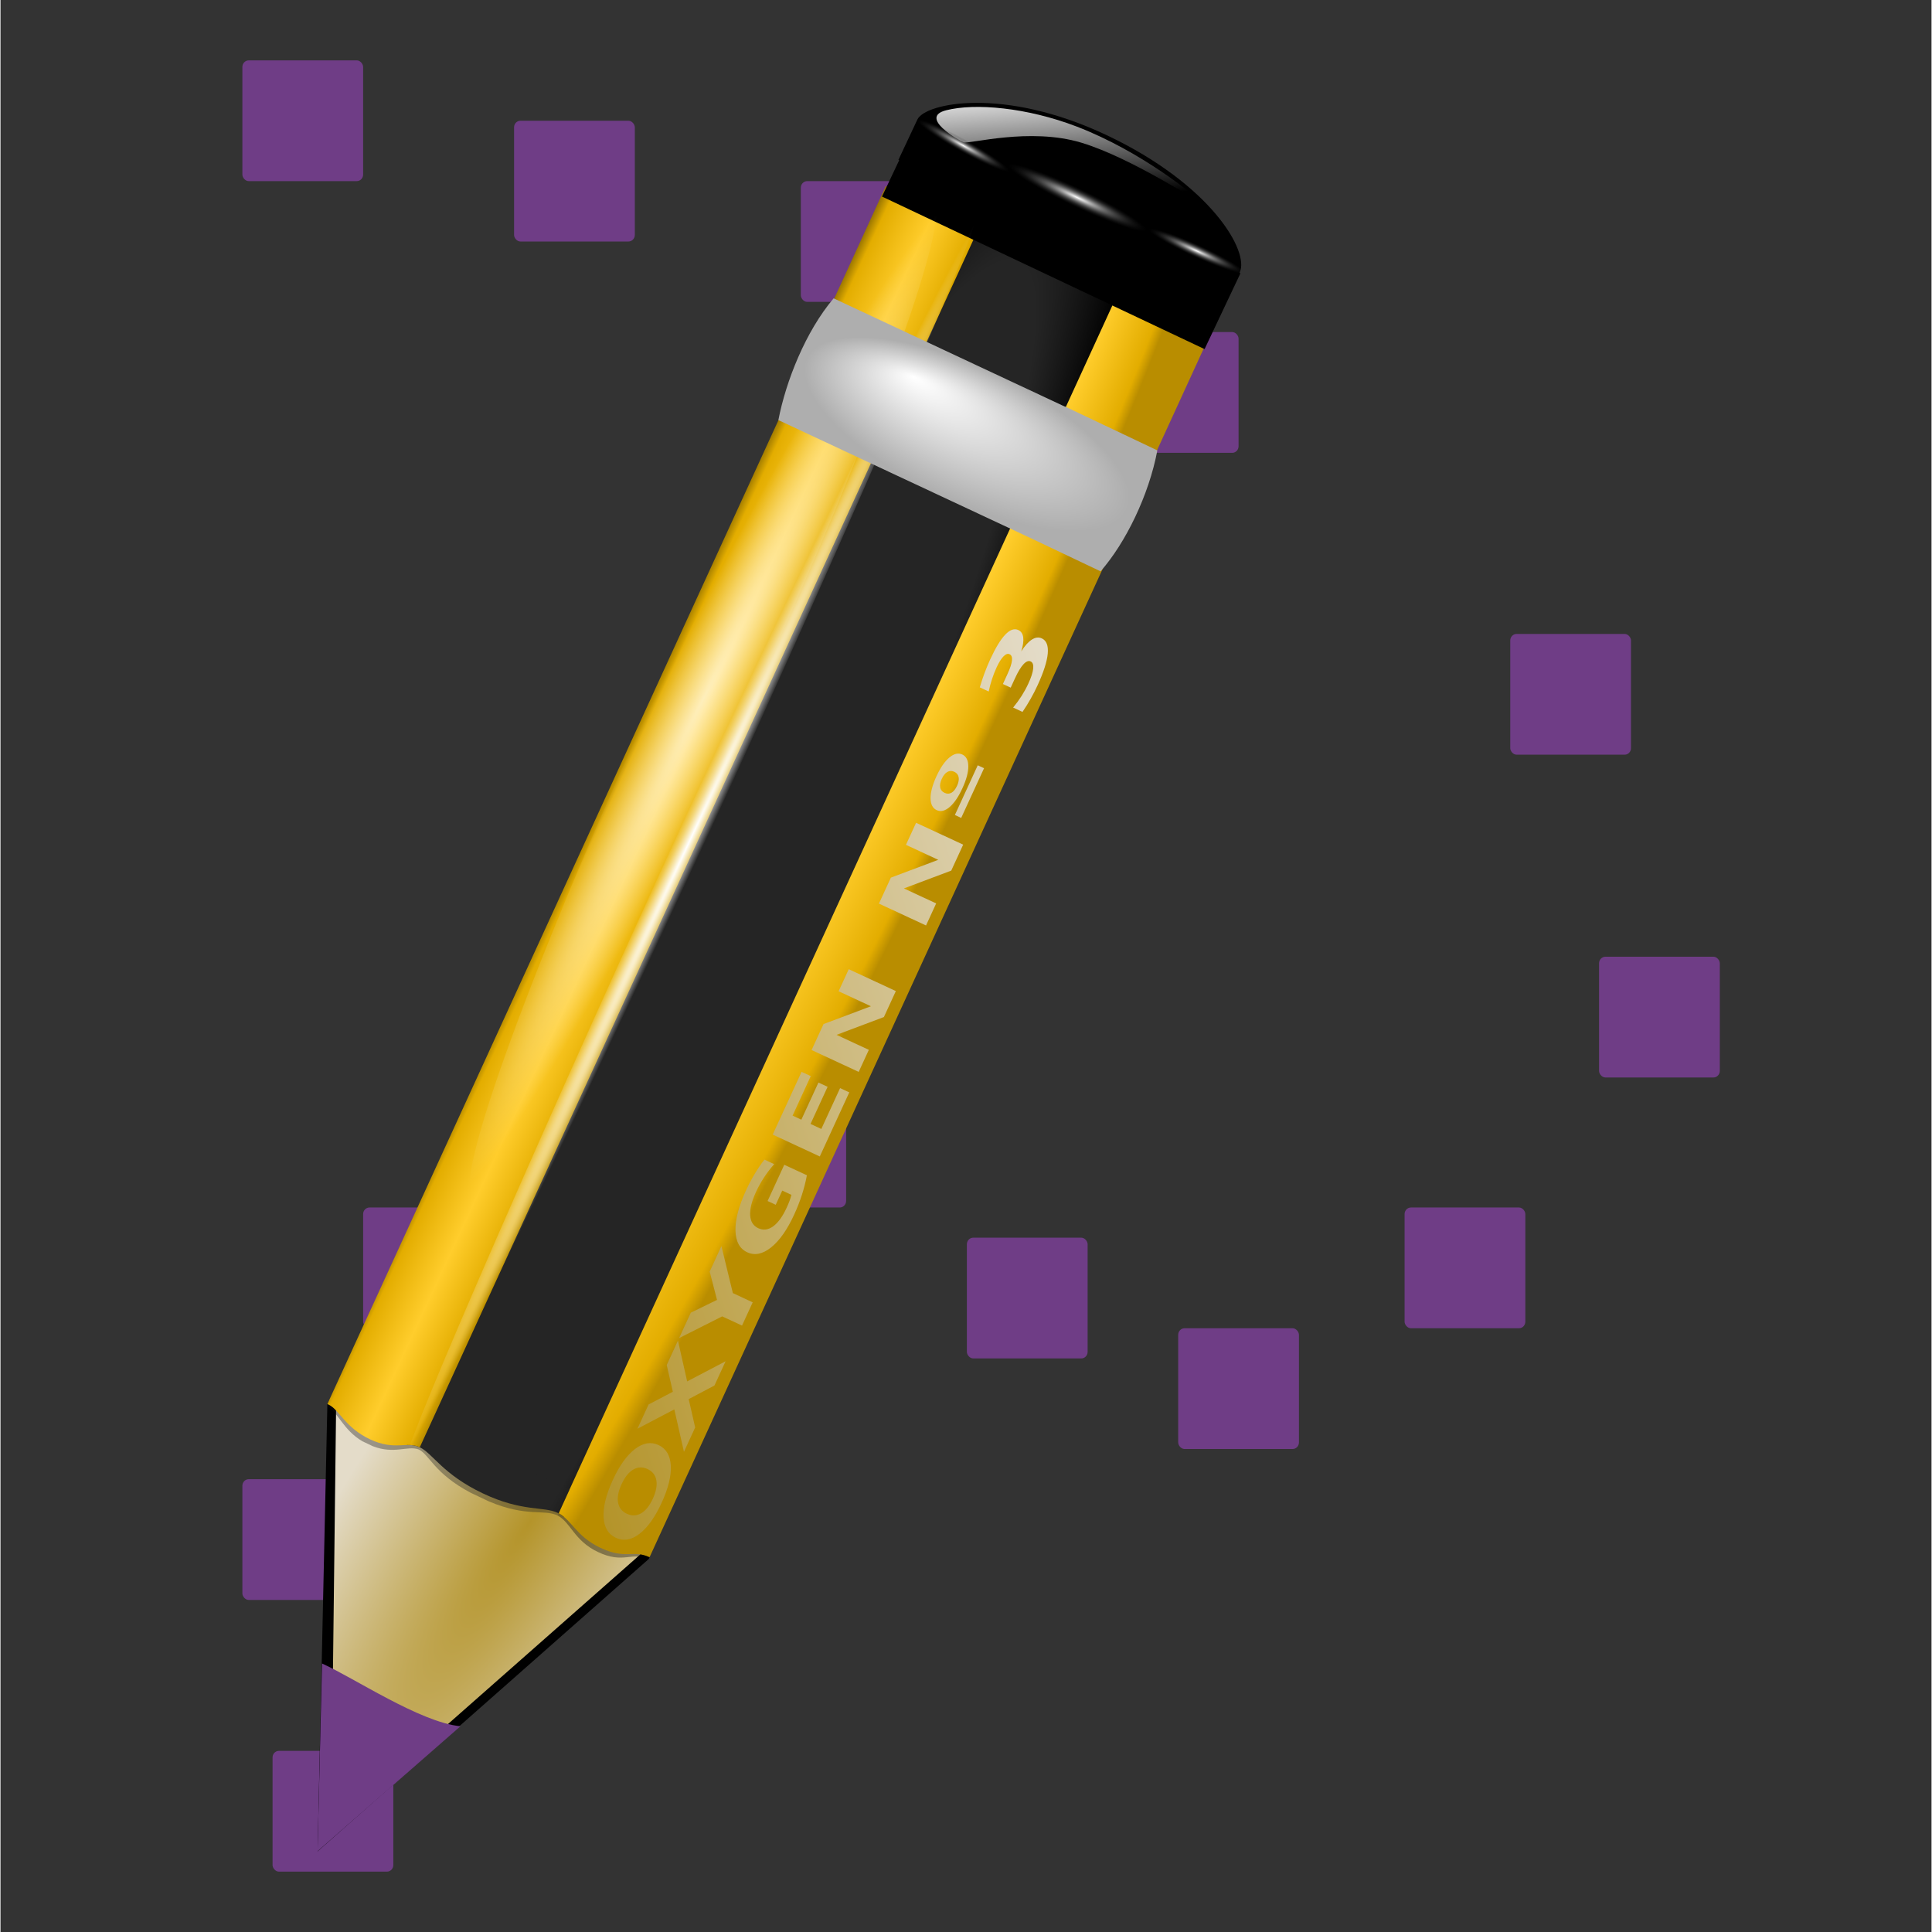 <?xml version="1.0" encoding="UTF-8" standalone="no"?>
<!-- Generator: Adobe Illustrator 12.0.0, SVG Export Plug-In . SVG Version: 6.00 Build 51448)  -->

<svg
   xmlns:ns="http://ns.adobe.com/SaveForWeb/1.0/"
   xmlns:dc="http://purl.org/dc/elements/1.1/"
   xmlns:cc="http://creativecommons.org/ns#"
   xmlns:rdf="http://www.w3.org/1999/02/22-rdf-syntax-ns#"
   xmlns:svg="http://www.w3.org/2000/svg"
   xmlns="http://www.w3.org/2000/svg"
   xmlns:xlink="http://www.w3.org/1999/xlink"
   xmlns:sodipodi="http://sodipodi.sourceforge.net/DTD/sodipodi-0.dtd"
   xmlns:inkscape="http://www.inkscape.org/namespaces/inkscape"
   version="1.0"
   id="Livello_1"
   width="128"
   height="128"
   viewBox="0 0 119.999 120.061"
   overflow="visible"
   enable-background="new 0 0 119.999 120.061"
   xml:space="preserve"
   sodipodi:version="0.32"
   inkscape:version="0.48.5 r10040"
   sodipodi:docname="draw-freehand-lines.svg"
   inkscape:output_extension="org.inkscape.output.svgz.inkscape"
   inkscape:export-filename="/home/osaukko/Ohjelmointi/Projektit/TextPaint64/resources/icons/22x22/draw-freehand-points.png"
   inkscape:export-xdpi="15.468728"
   inkscape:export-ydpi="15.468728"><rect x="0" y="0" width="119.999" height="120.061" fill="#333333" stroke="none"/><defs
     id="defs127"><linearGradient
       inkscape:collect="always"
       id="linearGradient3714"><stop
         style="stop-color:#ffffff;stop-opacity:1;"
         offset="0"
         id="stop3716" /><stop
         style="stop-color:#ffffff;stop-opacity:0;"
         offset="1"
         id="stop3718" /></linearGradient><inkscape:path-effect
       effect="skeletal"
       id="path-effect3681"
       is_visible="true"
       deactivate_knotholder="false"
       pattern="M -0.031,1.878 76.37,0.002 l 0,0 L -0.031,-1.424 C -1.347,-1.7 -1.862,-0.791 -1.78,0.145 -1.701,1.057 -1.054,1.994 -0.031,1.878"
       copytype="single_stretched"
       prop_scale="1"
       scale_y_rel="false"
       spacing="0"
       normal_offset="0"
       tang_offset="0"
       prop_units="false"
       vertical_pattern="false"
       fuse_tolerance="0"
       pattern-nodetypes="ccccsc" /><inkscape:perspective
       sodipodi:type="inkscape:persp3d"
       inkscape:vp_x="0 : 64.000092 : 1"
       inkscape:vp_y="0 : 1000 : 0"
       inkscape:vp_z="128 : 64.000092 : 1"
       inkscape:persp3d-origin="64 : 42.666728 : 1"
       id="perspective125" /><linearGradient
       inkscape:collect="always"
       id="linearGradient3640"><stop
         style="stop-color:#ffffff;stop-opacity:1;"
         offset="0"
         id="stop3642" /><stop
         style="stop-color:#ffffff;stop-opacity:0;"
         offset="1"
         id="stop3644" /></linearGradient><radialGradient
       r="3.407"
       fy="120.642"
       fx="42.618"
       cy="120.642"
       cx="42.618"
       gradientTransform="matrix(3.088,2.951,-13.947,12.156,1594.481,-1491.099)"
       gradientUnits="userSpaceOnUse"
       id="radialGradient2153"
       xlink:href="#linearGradient2257"
       inkscape:collect="always" /><radialGradient
       r="2.614"
       fy="58.09"
       fx="15.727"
       cy="58.09"
       cx="15.727"
       gradientTransform="matrix(3.781,3.445,-23.384,26.29,1364.259,-1515.705)"
       gradientUnits="userSpaceOnUse"
       id="radialGradient2150"
       xlink:href="#linearGradient2598"
       inkscape:collect="always" /><radialGradient
       r="47.746"
       fy="64.141"
       fx="16.217"
       cy="95.769"
       cx="36.676"
       gradientTransform="matrix(0.129,0.118,-1.191,1.28,187.982,-67.855)"
       gradientUnits="userSpaceOnUse"
       id="radialGradient2146"
       xlink:href="#linearGradient3058"
       inkscape:collect="always" /><linearGradient
       y2="57.384"
       x2="14.494"
       y1="57.384"
       x1="11.326"
       gradientTransform="matrix(2.083,1.883,-0.884,0.997,93.135,-32.248)"
       gradientUnits="userSpaceOnUse"
       id="linearGradient2141"
       xlink:href="#linearGradient3058"
       inkscape:collect="always" /><radialGradient
       r="3.975"
       fy="6.77"
       fx="47.371"
       cy="8.495"
       cx="49.01"
       gradientTransform="matrix(2.706,2.437,-0.915,1.023,-21.642,-101.876)"
       gradientUnits="userSpaceOnUse"
       id="radialGradient2135"
       xlink:href="#linearGradient3225"
       inkscape:collect="always" /><radialGradient
       r="1.725"
       fy="2.674"
       fx="49.012"
       cy="2.674"
       cx="49.012"
       gradientTransform="matrix(3.642,0,0,0.443,-84.033,-72.054)"
       gradientUnits="userSpaceOnUse"
       id="radialGradient2131"
       xlink:href="#linearGradient3207"
       inkscape:collect="always" /><linearGradient
       y2="75.31"
       x2="82.485"
       y1="75.31"
       x1="49.153"
       gradientTransform="matrix(1.688,-0.053,0.032,1.69,-36.52,-50.092)"
       gradientUnits="userSpaceOnUse"
       id="linearGradient2125"
       xlink:href="#linearGradient2232"
       inkscape:collect="always" /><radialGradient
       r="1.725"
       fy="2.674"
       fx="49.012"
       cy="2.674"
       cx="49.012"
       gradientTransform="matrix(2.498,0,0,0.302,-49.689,-77.184)"
       gradientUnits="userSpaceOnUse"
       id="radialGradient2122"
       xlink:href="#linearGradient3207"
       inkscape:collect="always" /><radialGradient
       r="1.725"
       fy="2.674"
       fx="49.012"
       cy="2.674"
       cx="49.012"
       gradientTransform="matrix(2.498,0,0,0.302,-234.177,-70.438)"
       gradientUnits="userSpaceOnUse"
       id="radialGradient2119"
       xlink:href="#linearGradient3207"
       inkscape:collect="always" /><radialGradient
       r="47.595"
       fy="7.462"
       fx="34.678"
       cy="7.462"
       cx="34.678"
       gradientTransform="matrix(-1.51,0.003,-1.167078e-4,-0.009,87.052,7.439)"
       gradientUnits="userSpaceOnUse"
       id="radialGradient2104"
       xlink:href="#linearGradient3325"
       inkscape:collect="always" /><radialGradient
       r="47.595"
       fy="7.462"
       fx="34.678"
       cy="7.462"
       cx="34.678"
       gradientTransform="matrix(1,-0.008,5.666079e-4,0.02,-0.001,7.581)"
       gradientUnits="userSpaceOnUse"
       id="radialGradient2102"
       xlink:href="#linearGradient3303"
       inkscape:collect="always" /><linearGradient
       id="linearGradient2232"><stop
         style="stop-color:#b4942a;stop-opacity:1;"
         offset="0"
         id="stop2234" /><stop
         style="stop-color:#e4dcc9;stop-opacity:1"
         offset="1"
         id="stop2236" /></linearGradient><linearGradient
       id="linearGradient3058"><stop
         id="stop3060"
         offset="0"
         style="stop-color:#9a7600;stop-opacity:1;" /><stop
         style="stop-color:#e3ad00;stop-opacity:1;"
         offset="0.093"
         id="stop3066" /><stop
         id="stop3070"
         offset="0.504"
         style="stop-color:#ffcd2c;stop-opacity:1;" /><stop
         id="stop3068"
         offset="0.916"
         style="stop-color:#e3ad00;stop-opacity:1;" /><stop
         id="stop3062"
         offset="1"
         style="stop-color:#b98d00;stop-opacity:1;" /></linearGradient><linearGradient
       id="linearGradient2257"><stop
         id="stop2259"
         offset="0"
         style="stop-color:#b4942a;stop-opacity:1;" /><stop
         id="stop2261"
         offset="1"
         style="stop-color:#e4dcc9;stop-opacity:1" /></linearGradient><linearGradient
       id="linearGradient3207"><stop
         id="stop3209"
         offset="0"
         style="stop-color:#ffffff;stop-opacity:1;" /><stop
         id="stop3211"
         offset="1"
         style="stop-color:#252525;stop-opacity:0;" /></linearGradient><linearGradient
       id="linearGradient3225"><stop
         id="stop3227"
         offset="0"
         style="stop-color:#ffffff;stop-opacity:1;" /><stop
         id="stop3229"
         offset="1"
         style="stop-color:#aeaeae;stop-opacity:1;" /></linearGradient><linearGradient
       id="linearGradient3303"><stop
         id="stop3305"
         offset="0"
         style="stop-color:#ffffff;stop-opacity:0.683;" /><stop
         id="stop3307"
         offset="1"
         style="stop-color:#ffffff;stop-opacity:0;" /></linearGradient><linearGradient
       id="linearGradient3325"><stop
         style="stop-color:#ffffff;stop-opacity:1;"
         offset="0"
         id="stop3327" /><stop
         style="stop-color:#ffffff;stop-opacity:0;"
         offset="1"
         id="stop3329" /></linearGradient><linearGradient
       id="linearGradient2598"><stop
         id="stop2600"
         offset="0"
         style="stop-color:#252525;stop-opacity:1;" /><stop
         style="stop-color:#252525;stop-opacity:1;"
         offset="0.5"
         id="stop2606" /><stop
         id="stop2608"
         offset="0.75"
         style="stop-color:#252525;stop-opacity:1;" /><stop
         id="stop2602"
         offset="1"
         style="stop-color:#000000;stop-opacity:1;" /></linearGradient><linearGradient
       inkscape:collect="always"
       xlink:href="#linearGradient3640"
       id="linearGradient3646"
       x1="117.534"
       y1="0.419"
       x2="115.402"
       y2="10.01"
       gradientUnits="userSpaceOnUse" /><linearGradient
       id="linearGradient6310"><stop
         id="stop6312"
         offset="0"
         style="stop-color:#359aff;stop-opacity:1;" /><stop
         id="stop6314"
         offset="1"
         style="stop-color:#003972;stop-opacity:1;" /></linearGradient><linearGradient
       inkscape:collect="always"
       xlink:href="#linearGradient6310"
       id="linearGradient4161"
       gradientUnits="userSpaceOnUse"
       x1="169.811"
       y1="-130.153"
       x2="64.832"
       y2="261.636"
       gradientTransform="matrix(-1,0,0,1,131.41,-7.588)" /><linearGradient
       inkscape:collect="always"
       xlink:href="#linearGradient3714"
       id="linearGradient3722"
       x1="58"
       y1="125.5"
       x2="-29.426"
       y2="-25.926"
       gradientUnits="userSpaceOnUse" /><linearGradient
       inkscape:collect="always"
       xlink:href="#linearGradient3714"
       id="linearGradient3728"
       gradientUnits="userSpaceOnUse"
       x1="58"
       y1="125.5"
       x2="-29.426"
       y2="-25.926"
       gradientTransform="matrix(0.938,0,0,0.938,-0.031,0)" /><mask
       maskUnits="userSpaceOnUse"
       id="mask3724"><rect
         style="fill:url(#linearGradient3728);fill-opacity:1;stroke:none"
         id="rect3726"
         width="72.224"
         height="137.882"
         x="-8.942"
         y="-13.131" /></mask></defs><sodipodi:namedview
     inkscape:window-height="1353"
     inkscape:window-width="1276"
     inkscape:pageshadow="2"
     inkscape:pageopacity="0.0"
     guidetolerance="10.0"
     gridtolerance="10.0"
     objecttolerance="10.0"
     borderopacity="1.0"
     bordercolor="#666666"
     pagecolor="#ffffff"
     id="base"
     width="128px"
     height="128px"
     inkscape:zoom="4"
     inkscape:cx="45.864959"
     inkscape:cy="47.508337"
     inkscape:window-x="1280"
     inkscape:window-y="0"
     inkscape:current-layer="Livello_1"
     showgrid="true"
     inkscape:object-bbox="false"
     inkscape:object-points="false"
     inkscape:object-nodes="true"
     inkscape:grid-points="true"
     inkscape:snap-nodes="false"
     inkscape:window-maximized="0"><inkscape:grid
       id="GridFromPre046Settings"
       type="xygrid"
       originx="0px"
       originy="0px"
       spacingx="5.818px"
       spacingy="5.818px"
       color="#0000ff"
       empcolor="#0000ff"
       opacity="0.2"
       empopacity="0.4"
       empspacing="2"
       visible="true"
       enabled="true" /></sodipodi:namedview><linearGradient
     id="XMLID_11_"
     gradientUnits="userSpaceOnUse"
     x1="41.189"
     y1="80.102"
     x2="27.645"
     y2="66.558"
     gradientTransform="translate(8.708,3.581)"><stop
       offset="0.408"
       style="stop-color:#f0f0f0;stop-opacity:1;"
       id="stop25" /><stop
       offset="0.506"
       style="stop-color:#C3C3C3"
       id="stop27" /><stop
       offset="0.56"
       style="stop-color:#8b8b8b;stop-opacity:1;"
       id="stop29" /><stop
       id="stop12212"
       style="stop-color:#393939;stop-opacity:1;"
       offset="0.679" /></linearGradient><linearGradient
     id="XMLID_12_"
     gradientUnits="userSpaceOnUse"
     x1="1.35"
     y1="103.232"
     x2="8.144"
     y2="110.026"
     gradientTransform="matrix(-1,0,0,-1,18.15,221.944)"><stop
       offset="0"
       style="stop-color:#EEEEEE"
       id="stop36" /><stop
       offset="1"
       style="stop-color:#BBBBBB"
       id="stop38" /></linearGradient><linearGradient
     id="XMLID_13_"
     gradientUnits="userSpaceOnUse"
     x1="-0.478"
     y1="105.059"
     x2="6.316"
     y2="111.852"
     gradientTransform="matrix(-1,0,0,-1,11.979,219.426)"><stop
       offset="0"
       style="stop-color:#BBBBBB"
       id="stop43" /><stop
       offset="1"
       style="stop-color:#555555"
       id="stop45" /></linearGradient><linearGradient
     id="XMLID_14_"
     gradientUnits="userSpaceOnUse"
     x1="67.88"
     y1="6.433"
     x2="105.392"
     y2="43.946"
     gradientTransform="translate(6.142,2.518)"><stop
       offset="0.095"
       style="stop-color:#666666;stop-opacity:1;"
       id="stop50" /><stop
       id="stop3330"
       style="stop-color:#b7b7b7;stop-opacity:1;"
       offset="0.41" /><stop
       offset="0.505"
       style="stop-color:#ffffff;stop-opacity:1;"
       id="stop56" /><stop
       id="stop3328"
       style="stop-color:#a3a3a3;stop-opacity:1;"
       offset="0.63" /><stop
       offset="0.935"
       style="stop-color:#646464;stop-opacity:1;"
       id="stop62" /></linearGradient><linearGradient
     id="XMLID_15_"
     gradientUnits="userSpaceOnUse"
     x1="76.919"
     y1="43.144"
     x2="100.641"
     y2="19.421"
     gradientTransform="translate(-3.0255781e-2,3.056501e-4)"><stop
       offset="0"
       style="stop-color:#aeaeae;stop-opacity:1;"
       id="stop67" /><stop
       offset="0.06"
       style="stop-color:#b2b2b2;stop-opacity:1;"
       id="stop69" /><stop
       offset="0.181"
       style="stop-color:#d9d9d9;stop-opacity:1;"
       id="stop71" /><stop
       offset="0.32"
       style="stop-color:#ffffff;stop-opacity:1;"
       id="stop73" /><stop
       offset="0.435"
       style="stop-color:#f4f4f4;stop-opacity:1;"
       id="stop75" /><stop
       offset="0.603"
       style="stop-color:#D4D4D4"
       id="stop77" /><stop
       offset="0.763"
       style="stop-color:#BBBBBB"
       id="stop79" /><stop
       offset="0.808"
       style="stop-color:#b9bcc1;stop-opacity:1;"
       id="stop81" /><stop
       offset="0.93"
       style="stop-color:#bdc0c3;stop-opacity:1;"
       id="stop83" /><stop
       offset="1"
       style="stop-color:#b5b9bb;stop-opacity:1;"
       id="stop85" /></linearGradient><linearGradient
     id="XMLID_17_"
     gradientUnits="userSpaceOnUse"
     x1="38.758"
     y1="7.428"
     x2="63.923"
     y2="7.428"
     gradientTransform="matrix(0.707,0.707,-0.707,0.707,68.728,-21.374)"><stop
       offset="0"
       style="stop-color:#3a3a3a;stop-opacity:1;"
       id="stop111" /><stop
       offset="1"
       style="stop-color:#888888"
       id="stop115" /></linearGradient><linearGradient
     id="XMLID_18_"
     gradientUnits="userSpaceOnUse"
     x1="-6.165"
     y1="112.505"
     x2="11.018"
     y2="112.505"
     gradientTransform="translate(6.142,2.518)"><stop
       offset="0"
       style="stop-color:#BBBBBB"
       id="stop120" /><stop
       offset="1"
       style="stop-color:#000000"
       id="stop122" /></linearGradient><rect
     style="fill:#6f3d86;fill-opacity:1;stroke:none"
     id="rect3186"
     width="7.504"
     height="7.504"
     x="93.821"
     y="39.395"
     rx="0.394"
     ry="0.408" /><rect
     style="fill:#6f3d86;fill-opacity:1;stroke:none"
     id="rect3186-3"
     width="7.504"
     height="7.504"
     x="60.054"
     y="76.914"
     rx="0.394"
     ry="0.408" /><rect
     style="fill:#6f3d86;fill-opacity:1;stroke:none"
     id="rect3186-8"
     width="7.504"
     height="7.504"
     x="45.046"
     y="67.534"
     rx="0.394"
     ry="0.408" /><rect
     style="fill:#6f3d86;fill-opacity:1;stroke:none"
     id="rect3186-1"
     width="7.504"
     height="7.504"
     x="16.907"
     y="108.805"
     rx="0.394"
     ry="0.408" /><rect
     style="fill:#6f3d86;fill-opacity:1;stroke:none"
     id="rect3186-5"
     width="7.504"
     height="7.504"
     x="49.736"
     y="11.256"
     rx="0.394"
     ry="0.408" /><rect
     style="fill:#6f3d86;fill-opacity:1;stroke:none"
     id="rect3186-7"
     width="7.504"
     height="7.504"
     x="31.915"
     y="7.504"
     rx="0.394"
     ry="0.408" /><rect
     style="fill:#6f3d86;fill-opacity:1;stroke:none"
     id="rect3186-6"
     width="7.504"
     height="7.504"
     x="15.031"
     y="3.752"
     rx="0.394"
     ry="0.408" /><rect
     style="fill:#6f3d86;fill-opacity:1;stroke:none"
     id="rect3186-0"
     width="7.504"
     height="7.504"
     x="69.434"
     y="20.636"
     rx="0.394"
     ry="0.408" /><rect
     style="fill:#6f3d86;fill-opacity:1;stroke:none"
     id="rect3186-2"
     width="7.504"
     height="7.504"
     x="99.34"
     y="59.454"
     rx="0.394"
     ry="0.408" /><rect
     style="fill:#6f3d86;fill-opacity:1;stroke:none"
     id="rect3186-52"
     width="7.504"
     height="7.504"
     x="87.255"
     y="75.038"
     rx="0.394"
     ry="0.408" /><rect
     style="fill:#6f3d86;fill-opacity:1;stroke:none"
     id="rect3186-29"
     width="7.504"
     height="7.504"
     x="73.186"
     y="82.542"
     rx="0.394"
     ry="0.408" /><rect
     style="fill:#6f3d86;fill-opacity:1;stroke:none"
     id="rect3186-77"
     width="7.504"
     height="7.504"
     x="22.535"
     y="75.038"
     rx="0.394"
     ry="0.408" /><rect
     style="fill:#6f3d86;fill-opacity:1;stroke:none"
     id="rect3186-55"
     width="7.504"
     height="7.504"
     x="15.031"
     y="91.922"
     rx="0.394"
     ry="0.408" /><g
     id="layer4"
     inkscape:label="box"
     style="display:inline"
     transform="matrix(0.936,0,0,0.937,107.144,64.942)" /><g
     id="layer5"
     inkscape:label="zip_app"
     style="display:inline"
     transform="matrix(0.936,0,0,0.937,107.144,64.942)" /><rect
     style="opacity:0.578;fill:#ffffff;fill-opacity:1;fill-rule:nonzero;stroke:none;stroke-width:3.632;stroke-linecap:round;stroke-linejoin:round;stroke-miterlimit:4;stroke-dasharray:none;stroke-dashoffset:4;stroke-opacity:1"
     id="rect1327"
     width="0.936"
     height="0"
     x="26.187"
     y="7.263" /><rect
     style="opacity:0.578;fill:#ffffff;fill-opacity:1;fill-rule:nonzero;stroke:none;stroke-width:3.632;stroke-linecap:round;stroke-linejoin:round;stroke-miterlimit:4;stroke-dasharray:none;stroke-dashoffset:4;stroke-opacity:1"
     id="rect2482"
     width="0.936"
     height="0"
     x="-6.7"
     y="-18.541" /><g
     style="opacity:0.402"
     transform="matrix(-0.733,0,0,0.61,-2330.267,556.351)"
     id="g4640" /><g
     id="g4646"
     transform="matrix(-0.733,0,0,0.61,-2330.267,556.351)"
     style="opacity:0.402" /><g
     id="g4730"
     transform="matrix(0.936,0,0,0.61,666.616,563.22)"
     style="opacity:0.402" /><g
     style="opacity:0.402"
     transform="matrix(0.936,0,0,0.61,666.616,563.22)"
     id="g4748" /><g
     inkscape:label="Layer 1"
     id="layer1"
     transform="matrix(0.729,-0.218,0.218,0.729,-20.903,30.342)"><path
       sodipodi:nodetypes="czccccc"
       id="path3180"
       d="m 106.692,0.472 c 0.993,-1.11 7.519,-0.583 14.468,5.674 7.016,6.318 8.428,12.431 7.184,13.822 -0.809,0.905 -1.619,1.811 -2.428,2.716 -7.217,-6.499 -14.435,-12.998 -21.652,-19.496 0.809,-0.905 1.619,-1.811 2.428,-2.716 0,0 0,0 0,0"
       style="fill:#000000;fill-opacity:1;fill-rule:evenodd;stroke:none"
       inkscape:connector-curvature="0" /><path
       style="fill:#000000;fill-opacity:1;fill-rule:evenodd;stroke:#000000;stroke-width:0;stroke-linecap:butt;stroke-linejoin:miter;stroke-miterlimit:4;stroke-opacity:1;stroke-dasharray:none"
       d="m 19.237,121.948 32.75,-15.124 0.152,-0.173 -21.463,-19.71 -0.207,0.234 -11.233,34.773 z"
       id="path3299"
       sodipodi:nodetypes="cccccc"
       inkscape:connector-curvature="0" /><path
       sodipodi:nodetypes="cccccc"
       id="path2247"
       d="m 20.86,120.368 30.548,-14.087 0.152,-0.173 -20.303,-18.625 -0.207,0.234 -10.19,32.651 z"
       style="fill:url(#radialGradient2153);fill-opacity:1;fill-rule:evenodd;stroke:#000000;stroke-width:0;stroke-linecap:butt;stroke-linejoin:miter;stroke-miterlimit:4;stroke-opacity:1;stroke-dasharray:none"
       inkscape:connector-curvature="0" /><path
       sodipodi:nodetypes="csccccsz"
       id="rect2192"
       d="m 40.529,97.793 c 2.667,2.408 4.457,2.424 5.41,3.284 0.154,0.139 0.284,0.302 0.394,0.468 L 118.541,19.291 108.059,9.826 35.715,92.236 c 0.347,0.091 0.673,0.216 0.974,0.488 0.871,0.787 1.161,2.649 3.841,5.069 z"
       style="fill:url(#radialGradient2150);fill-opacity:1;fill-rule:nonzero;stroke:none"
       inkscape:connector-curvature="0" /><path
       sodipodi:nodetypes="ccsccc"
       style="opacity:0.353;fill:#000000;fill-opacity:1;fill-rule:nonzero;stroke:none"
       d="m 48.707,98.074 -2.831,3.212 c 0.871,0.852 0.698,2.351 2.3,3.798 1.726,1.559 2.637,0.736 3.755,1.74 l 2.865,-3.251 -6.09,-5.499 z"
       id="path2233"
       inkscape:connector-curvature="0" /><path
       id="rect2190"
       d="M 118.159,18.945 46.007,101.137 c 0.876,0.856 0.837,2.21 2.447,3.664 1.735,1.567 2.515,0.893 3.64,1.902 l 72.186,-82.231 -6.121,-5.527 z"
       style="fill:url(#radialGradient2146);fill-opacity:1;fill-rule:nonzero;stroke:none"
       sodipodi:nodetypes="ccsccc"
       inkscape:connector-curvature="0" /><path
       sodipodi:nodetypes="cccccccccc"
       style="opacity:0.386;fill:#252525;fill-opacity:1;fill-rule:nonzero;stroke:none"
       d="m 38.066,91.165 -1.452,1.647 -0.056,0.06 c 0.724,0.674 0.64,2.23 3.038,4.59 l 0.133,0.12 0.948,0.856 0.133,0.12 c 2.614,2.166 4.119,1.873 5.073,2.734 l 1.533,-1.758 -9.35,-8.37 z"
       id="path2231"
       inkscape:connector-curvature="0" /><path
       sodipodi:nodetypes="ccsccccccc"
       style="opacity:0.353;fill:#131313;fill-opacity:1;fill-rule:nonzero;stroke:none"
       d="m 31.99,85.647 -1.522,1.533 c 0.033,0.03 -0.086,0.168 -0.052,0.198 0.684,0.618 0.668,2.195 1.925,3.533 l 0.116,0.105 0.516,0.466 0.067,0.06 c 1.497,1.158 2.754,0.744 3.519,1.33 l 1.522,-1.727 -6.09,-5.499 z"
       id="path2229"
       inkscape:connector-curvature="0" /><path
       sodipodi:nodetypes="cccccsz"
       id="rect1315"
       d="m 32.988,90.942 c 1.67,1.491 2.812,0.98 3.701,1.782 L 108.841,10.532 102.655,4.946 30.468,87.177 c 0.034,0.031 0.067,0.061 0.101,0.092 0.695,0.628 0.736,2.171 2.418,3.673 z"
       style="fill:url(#linearGradient2141);fill-opacity:1;fill-rule:nonzero;stroke:none"
       inkscape:connector-curvature="0" /><rect
       transform="matrix(0.744,0.669,-0.669,0.744,0,0)"
       y="-70.876"
       x="79.685"
       height="6.847"
       width="29.127"
       id="rect2069"
       style="fill:#000000;fill-opacity:1;stroke:none" /><path
       transform="matrix(0.624,-0.707,-2.806,-2.529,75.646,84.186)"
       d="m 82.173,7.462 c 0,0.537 -21.264,0.971 -47.495,0.971 -26.231,0 -47.495,-0.435 -47.495,-0.971 0,-0.537 21.264,-0.971 47.495,-0.971 26.231,0 47.495,0.435 47.495,0.971 z"
       sodipodi:ry="0.97142172"
       sodipodi:rx="47.495197"
       sodipodi:cy="7.4622769"
       sodipodi:cx="34.677639"
       id="path3301"
       style="fill:url(#radialGradient2102);fill-opacity:1;fill-rule:nonzero;stroke:none"
       sodipodi:type="arc" /><path
       sodipodi:open="true"
       sodipodi:end="6.2517655"
       sodipodi:start="0"
       sodipodi:type="arc"
       style="fill:url(#radialGradient2104);fill-opacity:1;fill-rule:nonzero;stroke:none"
       id="path3321"
       sodipodi:cx="34.677639"
       sodipodi:cy="7.4622769"
       sodipodi:rx="71.883232"
       sodipodi:ry="0.4230493"
       d="m 106.561,7.462 c 0,0.234 -32.183,0.423 -71.883,0.423 -39.7,0 -71.883,-0.189 -71.883,-0.423 0,-0.234 32.183,-0.423 71.883,-0.423 38.821,0 70.628,0.181 71.848,0.41"
       transform="matrix(0.515,-0.588,-2.034,-1.838,69.259,85.814)" /><path
       style="fill:url(#radialGradient2135);fill-opacity:1;fill-rule:nonzero;stroke:none"
       d="m 95.954,12.504 c -2.982,1.941 -5.684,5.384 -7.172,8.235 l 17.304,15.428 7.272,-8.135 -17.404,-15.528 z m 15.574,13.881 -7.272,8.135 6.198,5.591 c 2.599,-1.621 5.559,-4.811 7.272,-8.135 l -6.198,-5.591 z"
       id="path2274"
       sodipodi:nodetypes="cccccccccc"
       inkscape:connector-curvature="0" /><path
       sodipodi:nodetypes="cccc"
       id="path2265"
       d="m 33.342,115.503 c -3.065,-1.248 -7.229,-6.315 -9.362,-8.148 l -4.744,14.584 14.107,-6.436 z"
       style="fill:#6f3d86;fill-opacity:1;fill-rule:evenodd;stroke:none"
       inkscape:connector-curvature="0" /><rect
       transform="matrix(0.743,0.669,-0.666,0.746,0,0)"
       y="-71.973"
       x="88.2"
       height="2.75"
       width="12.563"
       id="rect3205"
       style="fill:url(#radialGradient2131);fill-opacity:1;fill-rule:nonzero;stroke:none" /><path
       sodipodi:nodetypes="cszsss"
       id="path3233"
       d="m 119,4.756 c 4.486,3.462 7.691,8.241 7.868,8.7 0.176,0.459 -4.184,-4.888 -7.891,-7.336 -3.678,-2.43 -8.817,-2.49 -9.197,-2.786 -0.38,-0.296 -2.948,-3.012 -0.618,-2.912 2.437,0.105 6.373,1.662 9.838,4.334 z"
       style="fill:url(#linearGradient3646);fill-opacity:1;fill-rule:evenodd;stroke:none"
       inkscape:connector-curvature="0" /><path
       id="text3284"
       d="m 51.612,100.332 c -0.421,0.478 -0.655,0.931 -0.703,1.358 -0.048,0.427 0.096,0.789 0.43,1.085 0.333,0.295 0.708,0.392 1.124,0.292 0.416,-0.1 0.835,-0.39 1.256,-0.868 0.423,-0.481 0.659,-0.935 0.707,-1.362 0.048,-0.427 -0.095,-0.788 -0.428,-1.083 -0.334,-0.296 -0.71,-0.394 -1.126,-0.294 -0.416,0.1 -0.836,0.391 -1.259,0.872 m -0.593,-0.526 c 0.861,-0.978 1.681,-1.615 2.461,-1.911 0.78,-0.296 1.427,-0.216 1.941,0.24 0.513,0.455 0.672,1.088 0.476,1.902 -0.196,0.813 -0.724,1.709 -1.585,2.687 -0.858,0.976 -1.679,1.613 -2.461,1.911 -0.78,0.296 -1.426,0.216 -1.939,-0.238 -0.514,-0.456 -0.674,-1.09 -0.478,-1.903 0.198,-0.816 0.727,-1.712 1.585,-2.687 m 8.132,-5.983 3.478,-0.676 -1.438,1.635 -2.336,0.462 -0.157,2.371 -1.446,1.643 0.238,-3.547 -3.34,0.653 1.442,-1.639 2.195,-0.427 0.147,-2.235 1.449,-1.647 -0.233,3.407 m 0.383,-3.578 1.51,-1.716 2.35,-0.384 0.089,-2.388 1.514,-1.72 -0.204,3.947 1.337,1.185 -1.381,1.57 -1.337,-1.185 -3.877,0.692 m 13.806,-9.749 c -0.245,0.479 -0.528,0.951 -0.849,1.417 -0.321,0.465 -0.679,0.922 -1.073,1.37 -0.892,1.014 -1.746,1.686 -2.562,2.017 -0.817,0.33 -1.479,0.271 -1.985,-0.177 -0.512,-0.453 -0.649,-1.112 -0.411,-1.975 0.238,-0.863 0.818,-1.819 1.741,-2.869 0.356,-0.405 0.717,-0.775 1.082,-1.109 0.367,-0.337 0.735,-0.636 1.102,-0.895 l 0.657,0.582 c -0.4,0.251 -0.772,0.522 -1.118,0.815 -0.344,0.29 -0.664,0.604 -0.96,0.941 -0.55,0.625 -0.883,1.188 -0.999,1.69 -0.115,0.498 -0.003,0.897 0.335,1.197 0.336,0.298 0.739,0.364 1.208,0.2 0.47,-0.164 0.969,-0.547 1.497,-1.147 0.143,-0.163 0.271,-0.318 0.383,-0.466 0.113,-0.151 0.207,-0.293 0.283,-0.424 l -0.616,-0.546 -0.843,0.958 -0.548,-0.486 2.152,-2.446 1.526,1.352 m -1.725,-3.981 3.727,-4.236 0.619,0.548 -2.346,2.666 0.591,0.524 2.206,-2.507 0.619,0.548 -2.206,2.507 0.727,0.644 2.425,-2.756 0.619,0.548 -3.806,4.325 -3.174,-2.812 m 5.022,-5.707 1.542,-1.753 4.124,-0.285 -2.177,-1.929 1.309,-1.488 3.174,2.812 -1.542,1.753 -4.124,0.285 2.177,1.929 -1.309,1.488 -3.174,-2.812 m 8.695,-9.882 1.542,-1.753 4.124,-0.285 -2.177,-1.929 1.309,-1.488 3.174,2.812 -1.542,1.753 -4.124,0.285 2.177,1.929 -1.309,1.488 -3.174,-2.812 m 7.482,-8.62 c 0.509,-0.579 0.99,-0.966 1.441,-1.161 0.454,-0.198 0.815,-0.177 1.085,0.061 0.269,0.239 0.335,0.594 0.196,1.067 -0.138,0.472 -0.463,0.999 -0.975,1.581 -0.512,0.582 -0.994,0.972 -1.446,1.171 -0.45,0.196 -0.81,0.175 -1.079,-0.064 -0.269,-0.239 -0.335,-0.595 -0.199,-1.068 0.139,-0.476 0.465,-1.005 0.976,-1.587 m 0.535,3.463 2.952,-3.355 0.425,0.377 -2.952,3.355 -0.425,-0.377 m -0.174,-3.143 c -0.201,0.228 -0.312,0.445 -0.332,0.649 -0.018,0.201 0.055,0.375 0.219,0.521 0.164,0.146 0.344,0.196 0.54,0.152 0.198,-0.047 0.397,-0.185 0.598,-0.413 0.198,-0.226 0.308,-0.438 0.327,-0.639 0.022,-0.203 -0.049,-0.377 -0.213,-0.523 -0.164,-0.146 -0.346,-0.196 -0.545,-0.15 -0.197,0.043 -0.395,0.178 -0.593,0.403 m 9.193,-8.105 c 0.416,-0.361 0.787,-0.587 1.11,-0.677 0.325,-0.094 0.593,-0.048 0.804,0.139 0.315,0.279 0.351,0.722 0.109,1.33 -0.244,0.606 -0.755,1.353 -1.535,2.239 -0.275,0.313 -0.565,0.615 -0.869,0.906 -0.3,0.29 -0.612,0.565 -0.935,0.826 l -0.631,-0.559 c 0.335,-0.226 0.649,-0.465 0.942,-0.718 0.294,-0.257 0.564,-0.525 0.811,-0.805 0.366,-0.416 0.608,-0.767 0.727,-1.054 0.121,-0.289 0.111,-0.496 -0.029,-0.621 -0.145,-0.128 -0.354,-0.111 -0.629,0.052 -0.274,0.159 -0.605,0.46 -0.995,0.903 l -0.552,0.628 -0.527,-0.467 0.581,-0.66 c 0.347,-0.394 0.573,-0.716 0.679,-0.965 0.105,-0.251 0.091,-0.434 -0.041,-0.551 -0.122,-0.108 -0.299,-0.098 -0.53,0.031 -0.232,0.129 -0.498,0.364 -0.799,0.706 -0.222,0.253 -0.432,0.521 -0.63,0.806 -0.197,0.285 -0.379,0.58 -0.546,0.887 l -0.599,-0.531 c 0.227,-0.35 0.463,-0.687 0.709,-1.012 0.245,-0.324 0.497,-0.633 0.755,-0.927 0.696,-0.791 1.284,-1.322 1.764,-1.593 0.481,-0.275 0.858,-0.292 1.13,-0.051 0.186,0.165 0.255,0.393 0.21,0.686 -0.047,0.292 -0.208,0.642 -0.483,1.052"
       style="font-size:12px;font-style:normal;font-variant:normal;font-weight:bold;font-stretch:normal;text-align:start;line-height:125%;writing-mode:lr-tb;text-anchor:start;fill:url(#linearGradient2125);fill-opacity:1;stroke:none;font-family:Bitstream Vera Sans"
       inkscape:connector-curvature="0" /><rect
       style="fill:url(#radialGradient2122);fill-opacity:1;fill-rule:nonzero;stroke:none"
       id="rect2956"
       width="8.615"
       height="1.874"
       x="68.421"
       y="-77.129"
       transform="matrix(0.697,0.717,-0.772,0.636,0,0)" /><rect
       transform="matrix(-0.754,-0.657,-0.592,0.806,0,0)"
       y="-70.383"
       x="-116.072"
       height="1.874"
       width="8.615"
       id="rect2961"
       style="fill:url(#radialGradient2119);fill-opacity:1;fill-rule:nonzero;stroke:none" /></g></svg>